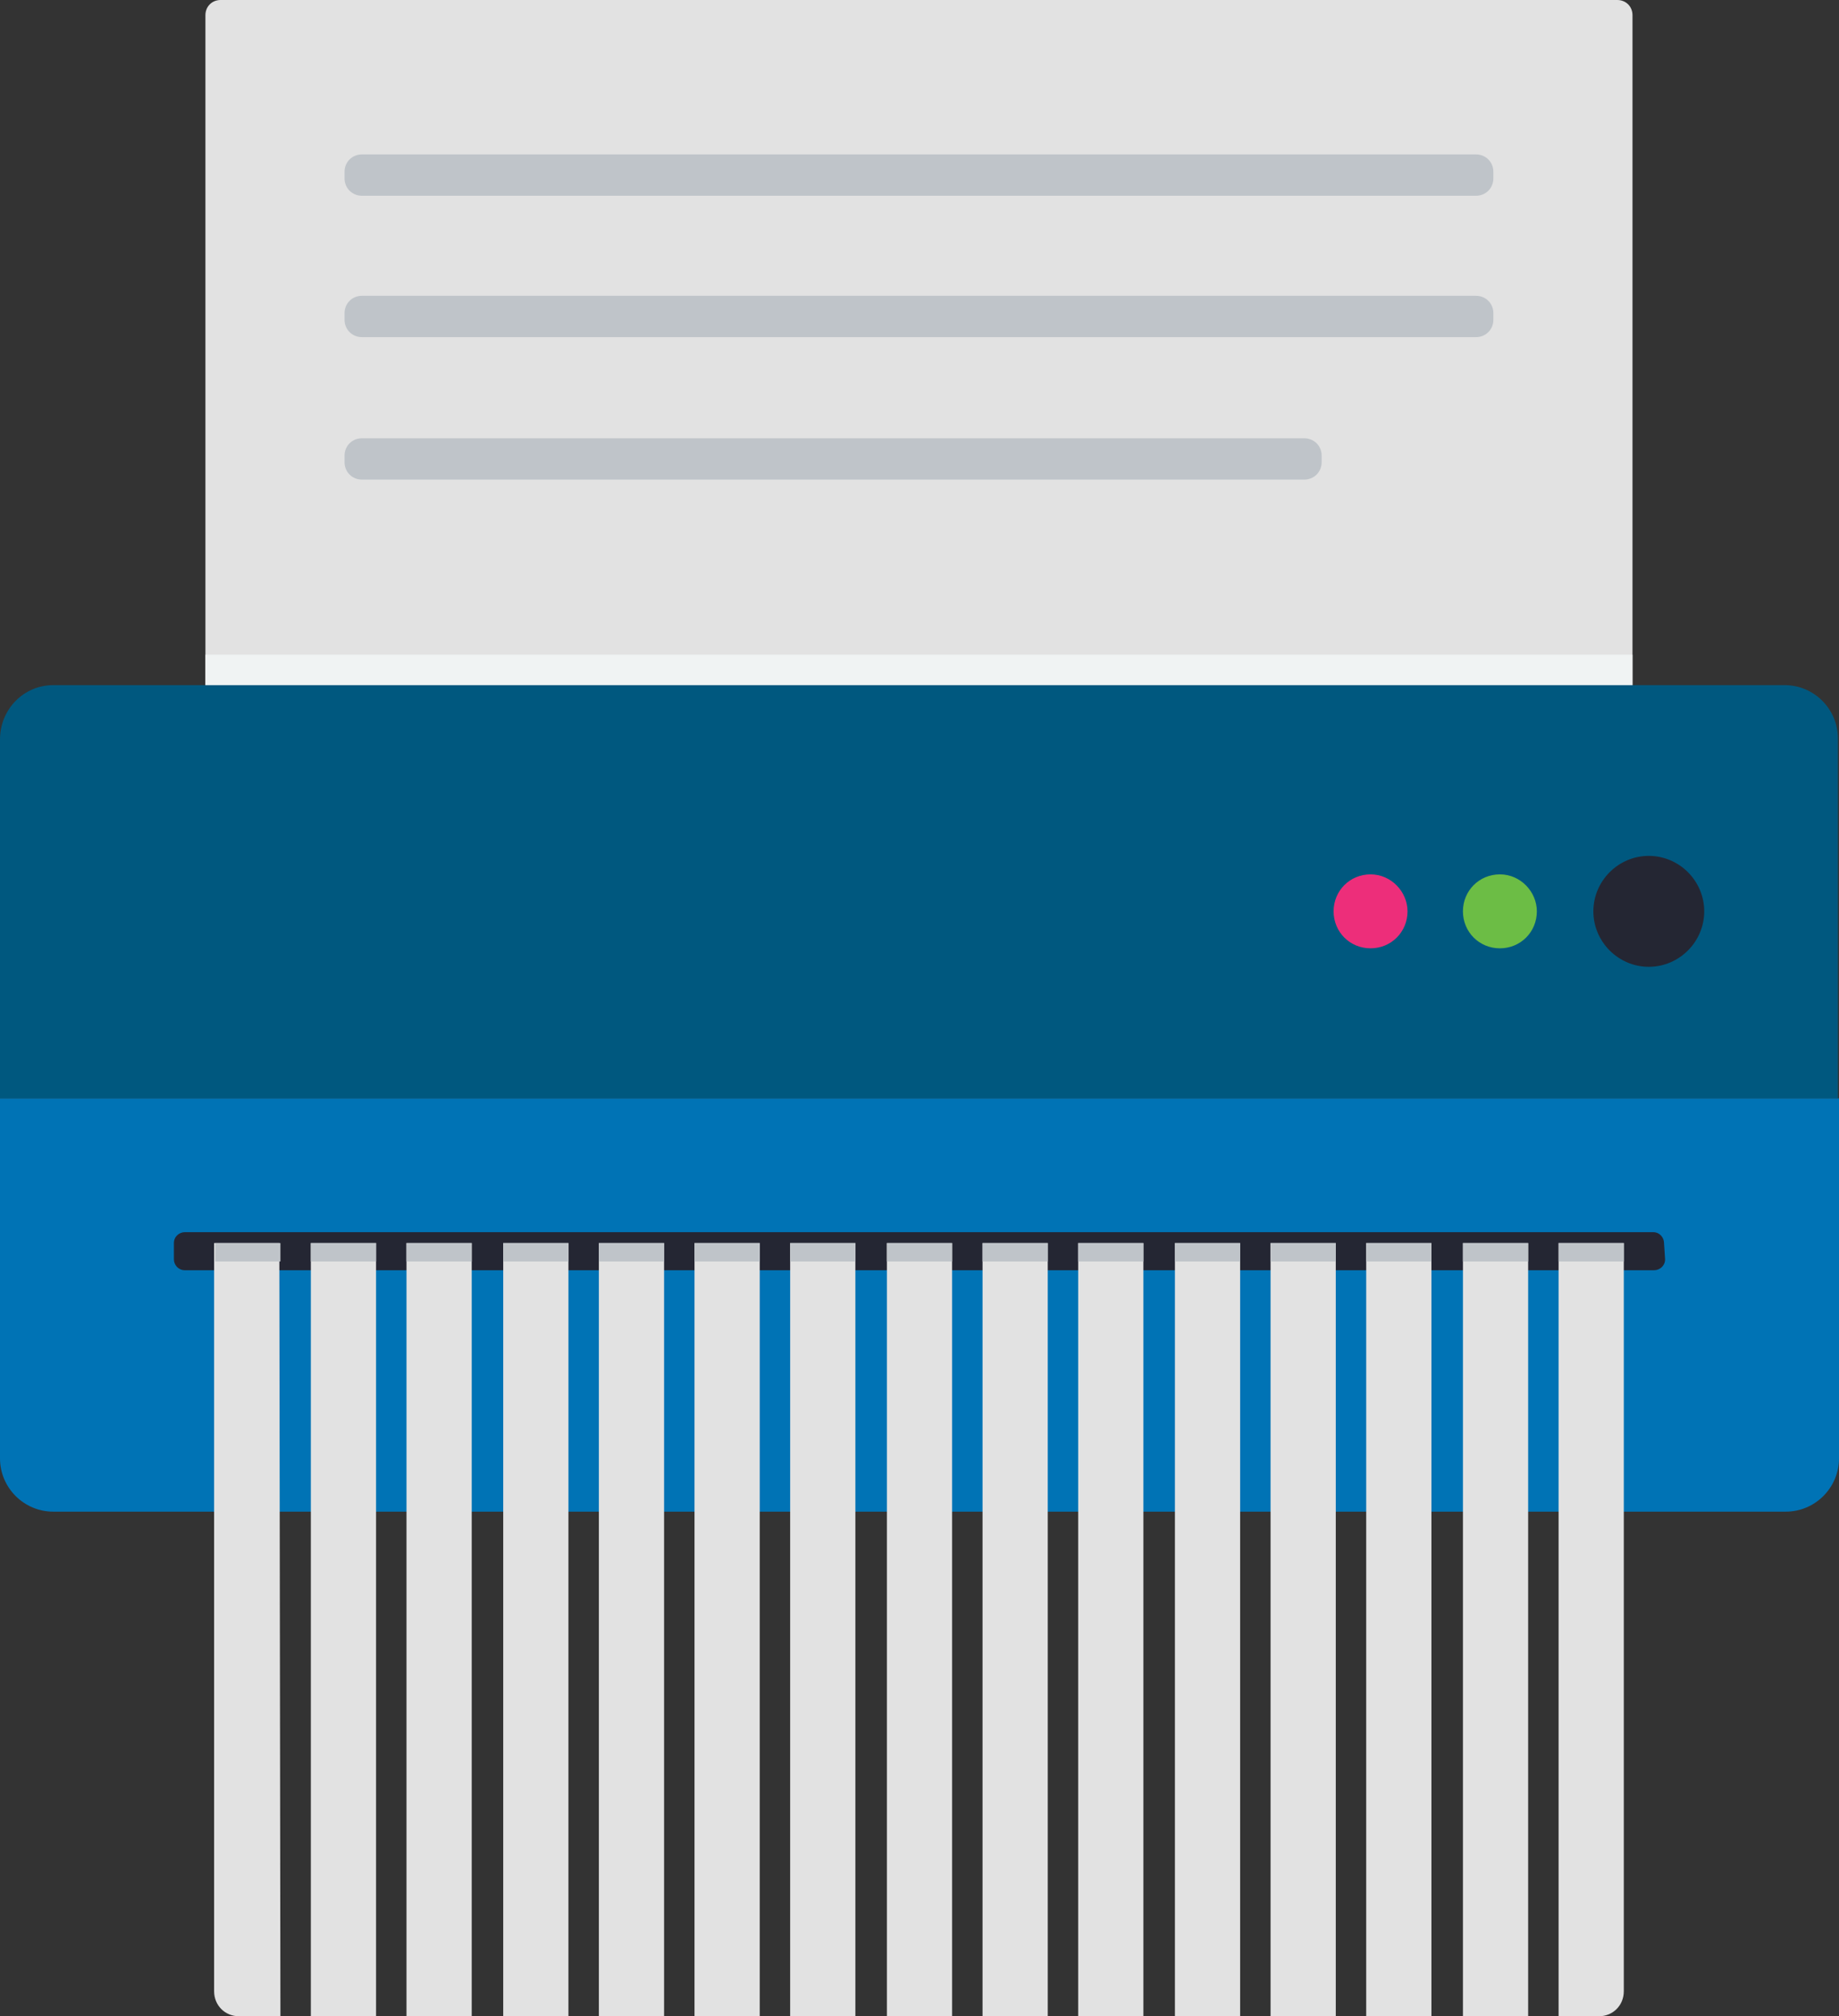<?xml version="1.0" encoding="utf-8"?>
<!-- Generator: Adobe Illustrator 22.0.1, SVG Export Plug-In . SVG Version: 6.00 Build 0)  -->
<svg version="1.1" id="Layer_1" xmlns="http://www.w3.org/2000/svg" xmlns:xlink="http://www.w3.org/1999/xlink" x="0px" y="0px"
	 viewBox="0 0 169.2 185.4" style="enable-background:new 0 0 169.2 185.4;" xml:space="preserve">
<rect x="0" y="0" width="169.2" height="185.4" fill="#333333" stroke="none"/>
<style type="text/css">
	.st0{fill:#E2E2E2;}
	.st1{fill:#F0F3F3;}
	.st2{fill:#00587F;}
	.st3{fill:#0073B5;}
	.st4{fill:#242633;}
	.st5{fill:#ED2E7A;}
	.st6{fill:#6CBD45;}
	.st7{fill:#BFC4C9;}
</style>
<g id="background">
</g>
<g id="circles">
</g>
<g id="shadows">
</g>
<g id="icons">
	<g>
		<g>
			<path class="st0" d="M150.2,63H18.9V1.4c0-0.8,0.6-1.4,1.4-1.4h128.5c0.8,0,1.4,0.6,1.4,1.4V63z"/>
			<rect x="18.9" y="60.2" class="st1" width="131.3" height="2.9"/>
		</g>
		<g>
			<path class="st2" d="M169.2,101H0V68c0-2.8,2.2-5,4.9-5h159.3c2.7,0,4.9,2.2,4.9,4.9V101H169.2z"/>
			<path class="st3" d="M169.2,134.1c0,2.7-2.2,4.9-4.9,4.9H4.9c-2.7,0-4.9-2.2-4.9-4.9V101h169.2V134.1z"/>
			<g>
				<path class="st4" d="M156.8,83.8c0,2.8-2.3,5.1-5.1,5.1s-5.1-2.3-5.1-5.1c0-2.8,2.3-5.1,5.1-5.1C154.5,78.7,156.8,81,156.8,83.8
					z"/>
				<path class="st5" d="M129.5,83.8c0,1.9-1.5,3.4-3.4,3.4s-3.4-1.5-3.4-3.4s1.5-3.4,3.4-3.4S129.5,82,129.5,83.8z"/>
				<path class="st6" d="M141.4,83.8c0,1.9-1.5,3.4-3.4,3.4s-3.4-1.5-3.4-3.4s1.5-3.4,3.4-3.4S141.4,82,141.4,83.8z"/>
			</g>
		</g>
		<path class="st4" d="M153.2,115.8c0,0.6-0.5,1-1,1H17c-0.6,0-1-0.5-1-1v-1.5c0-0.6,0.5-1,1-1h135.1c0.6,0,1,0.5,1,1L153.2,115.8
			L153.2,115.8z"/>
		<g>
			<g>
				<path class="st0" d="M25.8,185.4H22c-1.3,0-2.3-1-2.3-2.3v-68.8h6L25.8,185.4L25.8,185.4z"/>
			</g>
			<g>
				<rect x="28.6" y="114.3" class="st0" width="6" height="71.1"/>
			</g>
			<g>
				<rect x="37.4" y="114.3" class="st0" width="6" height="71.1"/>
			</g>
			<g>
				<rect x="46.3" y="114.3" class="st0" width="6" height="71.1"/>
			</g>
			<g>
				<rect x="55.1" y="114.3" class="st0" width="6" height="71.1"/>
			</g>
			<g>
				<rect x="63.9" y="114.3" class="st0" width="6" height="71.1"/>
			</g>
			<g>
				<rect x="72.7" y="114.3" class="st0" width="6" height="71.1"/>
			</g>
			<g>
				<rect x="81.6" y="114.3" class="st0" width="6" height="71.1"/>
			</g>
			<g>
				<rect x="90.4" y="114.3" class="st0" width="6" height="71.1"/>
			</g>
			<g>
				<rect x="99.2" y="114.3" class="st0" width="6" height="71.1"/>
			</g>
			<g>
				<rect x="108.1" y="114.3" class="st0" width="6" height="71.1"/>
			</g>
			<g>
				<rect x="116.9" y="114.3" class="st0" width="6" height="71.1"/>
			</g>
			<g>
				<rect x="125.7" y="114.3" class="st0" width="6" height="71.1"/>
			</g>
			<g>
				<rect x="134.6" y="114.3" class="st0" width="6" height="71.1"/>
			</g>
			<g>
				<path class="st0" d="M149.4,183.1c0,1.3-1,2.3-2.3,2.3h-3.7v-71.1h6V183.1z"/>
			</g>
		</g>
		<g>
			<g>
				<path class="st7" d="M33.3,18c-0.9,0-1.6-0.7-1.6-1.6v-0.6c0-0.9,0.7-1.6,1.6-1.6h102.5c0.9,0,1.6,0.7,1.6,1.6v0.6
					c0,0.9-0.7,1.6-1.6,1.6H33.3z"/>
			</g>
			<g>
				<path class="st7" d="M33.3,31c-0.9,0-1.6-0.7-1.6-1.6v-0.6c0-0.9,0.7-1.6,1.6-1.6h102.5c0.9,0,1.6,0.7,1.6,1.6v0.6
					c0,0.9-0.7,1.6-1.6,1.6H33.3z"/>
			</g>
			<g>
				<path class="st7" d="M33.3,44.1c-0.9,0-1.6-0.7-1.6-1.6v-0.6c0-0.9,0.7-1.6,1.6-1.6H120c0.9,0,1.6,0.7,1.6,1.6v0.6
					c0,0.9-0.7,1.6-1.6,1.6H33.3z"/>
			</g>
		</g>
		<g>
			<rect x="19.8" y="114.3" class="st7" width="6" height="1.7"/>
			<rect x="28.6" y="114.3" class="st7" width="6" height="1.7"/>
			<rect x="37.4" y="114.3" class="st7" width="6" height="1.7"/>
			<rect x="46.3" y="114.3" class="st7" width="6" height="1.7"/>
			<rect x="55.1" y="114.3" class="st7" width="6" height="1.7"/>
			<rect x="63.9" y="114.3" class="st7" width="6" height="1.7"/>
			<rect x="72.7" y="114.3" class="st7" width="6" height="1.7"/>
			<rect x="81.6" y="114.3" class="st7" width="6" height="1.7"/>
			<rect x="90.4" y="114.3" class="st7" width="6" height="1.7"/>
			<rect x="99.2" y="114.3" class="st7" width="6" height="1.7"/>
			<rect x="108.1" y="114.3" class="st7" width="6" height="1.7"/>
			<rect x="116.9" y="114.3" class="st7" width="6" height="1.7"/>
			<rect x="125.7" y="114.3" class="st7" width="6" height="1.7"/>
			<rect x="134.6" y="114.3" class="st7" width="6" height="1.7"/>
			<rect x="143.4" y="114.3" class="st7" width="6" height="1.7"/>
		</g>
	</g>
</g>
</svg>
